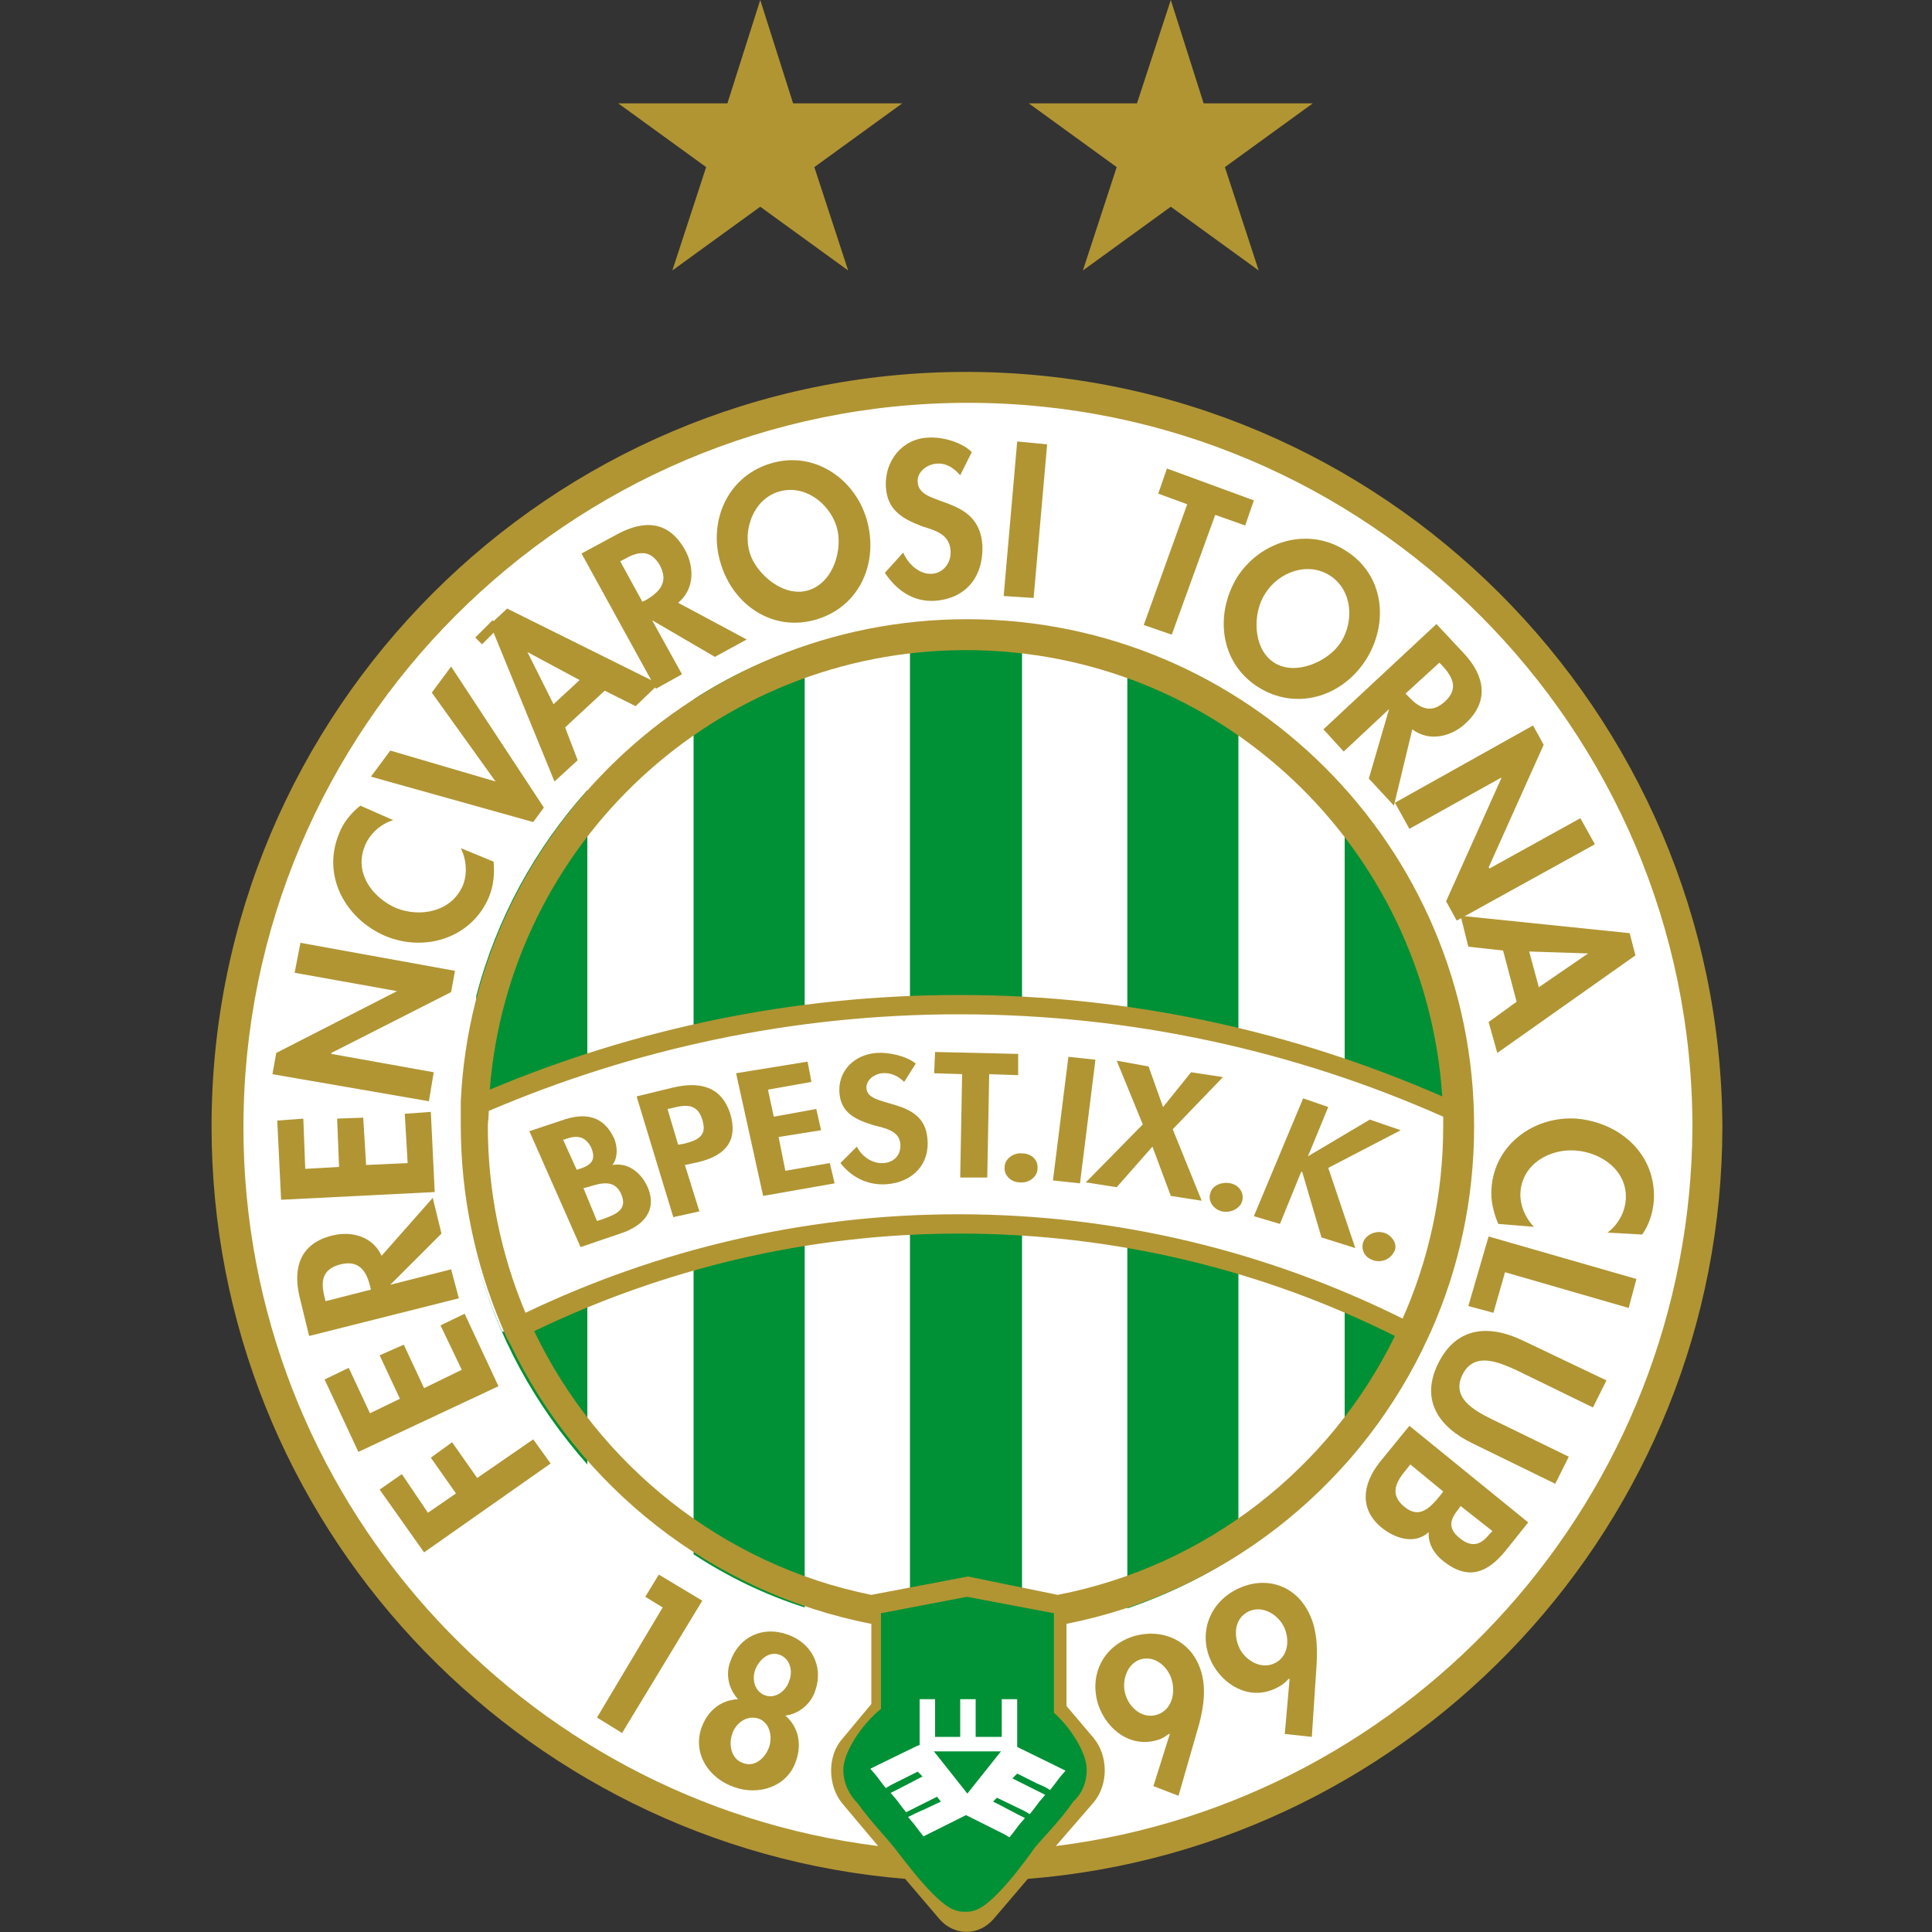 <?xml version="1.0" encoding="utf-8"?>
<!-- Generator: Adobe Illustrator 21.1.0, SVG Export Plug-In . SVG Version: 6.00 Build 0)  -->
<svg version="1.1" id="Layer_1" xmlns="http://www.w3.org/2000/svg" xmlns:xlink="http://www.w3.org/1999/xlink" x="0px" y="0px"
	 viewBox="0 0 200 200" style="enable-background:new 0 0 200 200;" xml:space="preserve">
<rect x="0" y="0" width="200" height="200" fill="#333333" stroke="none"/>
<style type="text/css">
	.st0{fill:#FFFFFF;}
	.st1{fill:#009036;}
	.st2{fill:#B19533;}
	.st3{fill:none;}
</style>
<g>
	<circle class="st0" cx="100" cy="116.7" r="76.9"/>
	<path class="st1" d="M60.8,151.6V81.8c-5.4,6-9.4,13.3-11.5,21.3v27.1C51.4,138.3,55.4,145.5,60.8,151.6z"/>
	<path class="st1" d="M150.7,130.3v-27.2c-2.1-8-6.2-15.3-11.5-21.3v69.8C144.6,145.5,148.6,138.3,150.7,130.3z"/>
	<path class="st1" d="M128.2,160.9V72.5c-3.6-2.3-7.4-4.2-11.5-5.5v99.5C120.8,165.1,124.7,163.2,128.2,160.9z"/>
	<path class="st1" d="M100,169.2c1.9,0,3.9-0.1,5.8-0.3V64.5c-1.9-0.2-3.8-0.3-5.8-0.3c-1.9,0-3.9,0.1-5.8,0.3v104.3
		C96.1,169.1,98.1,169.2,100,169.2z"/>
	<path class="st1" d="M83.3,166.4V66.9c-4.1,1.4-8,3.2-11.5,5.5v88.5C75.3,163.2,79.2,165.1,83.3,166.4z"/>
	<polyline class="st2" points="68.6,166.4 61.8,177.8 64.4,179.4 72.7,165.7 68.2,163 66.8,165.3 68.6,166.4 68.6,166.4 	"/>
	<path class="st2" d="M78.5,177.9c1.2,0.4,1.5,1.9,1.1,3c-0.4,1.1-1.5,2.1-2.7,1.6c-1.2-0.4-1.5-1.9-1.1-3
		C76.1,178.5,77.2,177.5,78.5,177.9L78.5,177.9 M76.4,175.9c-1.9,0.1-3.2,1.3-3.8,3c-0.9,2.7,0.8,5.2,3.4,6.1c2.5,0.9,5.5,0,6.4-2.7
		c0.6-1.7,0.3-3.5-1.1-4.7c1.5-0.2,2.7-1.3,3.1-2.6c0.9-2.6-0.5-5-2.9-5.8c-2.5-0.9-5,0.2-5.9,2.8C75.1,173.3,75.4,174.8,76.4,175.9
		L76.4,175.9 M80.7,171.3c1.1,0.4,1.4,1.7,1,2.7c-0.3,1-1.4,1.9-2.5,1.5c-1.1-0.4-1.4-1.7-1-2.7C78.6,171.8,79.6,170.9,80.7,171.3
		L80.7,171.3"/>
	<path class="st2" d="M122,185.9l2.1-7.3c0.5-1.8,0.8-3.9,0.2-5.7c-1-3.1-4-4.4-7-3.5c-3.1,1-4.6,4-3.6,7.1c0.9,2.6,3.4,4.5,6.2,3.6
		c0.4-0.1,0.8-0.4,1.1-0.6l0.1,0l-1.7,5.4L122,185.9L122,185.9 M118,171.8c1.5-0.5,2.9,0.7,3.3,2.1c0.4,1.4,0,3.1-1.5,3.6
		c-1.5,0.5-2.9-0.7-3.3-2.1C116.1,174.1,116.6,172.3,118,171.8L118,171.8"/>
	<path class="st2" d="M135.8,179.8l0.5-7.6c0.1-1.9,0-3.9-1-5.6c-1.6-2.8-4.8-3.5-7.6-1.9c-2.8,1.6-3.7,4.9-2.1,7.7
		c1.4,2.4,4.2,3.7,6.8,2.2c0.4-0.2,0.7-0.5,1-0.8l0.1,0l-0.5,5.7L135.8,179.8L135.8,179.8 M129.1,166.9c1.4-0.8,3,0.1,3.7,1.3
		c0.7,1.2,0.7,3.1-0.7,3.9c-1.4,0.8-3-0.1-3.7-1.3C127.7,169.5,127.7,167.7,129.1,166.9L129.1,166.9"/>
	<path class="st3" d="M49,116.7c0-28.1,22.8-51,51-51c28.1,0,51,22.8,51,51c0,28.1-22.8,51-51,51C71.9,167.7,49,144.8,49,116.7
		L49,116.7z"/>
	<path class="st0" d="M47.5,115.4c0,0.4,0,0.9,0,1.3c0,7.6,1.6,14.7,4.5,21.2c14.2-7.4,30.2-11.6,47.3-11.6c17.5,0,34,4.4,48.4,12.2
		c3.1-6.7,4.8-14.1,4.8-21.9c0-0.2,0-0.4,0-0.6c-16.1-7.6-34.2-11.9-53.2-11.9C80.8,104.1,63.3,108.2,47.5,115.4z"/>
	<polyline class="st2" points="41.6,152.6 39.3,154.2 43.9,160.7 57,151.5 55.2,149 49.4,153 46.8,149.3 44.6,150.9 47.2,154.6 
		44.3,156.6 41.6,152.6 41.6,152.6 	"/>
	<polyline class="st2" points="36.1,141.6 33.6,142.8 37.1,150.3 51.6,143.5 48.1,136 45.6,137.2 47.8,141.8 43.9,143.7 41.8,139.2 
		39.3,140.3 41.4,144.8 38.3,146.3 36.1,141.6 36.1,141.6 	"/>
	<path class="st2" d="M39.5,130c-0.9-2-3.1-2.6-5.1-2.1c-3.3,0.8-4.1,3.3-3.4,6.3l1,4.1l15.5-3.9l-0.8-3l-6.3,1.6l0,0l5.3-5.3
		l-0.9-3.7L39.5,130L39.5,130 M33.7,134.7l-0.1-0.4c-0.4-1.6-0.3-2.9,1.6-3.4c1.9-0.5,2.7,0.6,3.1,2.2l0.1,0.4L33.7,134.7
		L33.7,134.7"/>
	<polyline class="st2" points="31.4,115.8 28.7,116 29.1,124.2 45,123.4 44.6,115.1 41.9,115.3 42.2,120.4 37.9,120.6 37.6,115.7 
		34.9,115.8 35.1,120.8 31.6,121 31.4,115.8 31.4,115.8 	"/>
	<polyline class="st2" points="44.4,114 44.9,111 34.3,109.1 34.3,109 46.7,102.7 47.1,100.5 31.1,97.6 30.5,100.7 41.1,102.6 
		41.1,102.6 28.6,109 28.2,111.2 44.4,114 44.4,114 	"/>
	<path class="st2" d="M37.3,83.4c-1,0.8-1.8,1.8-2.2,2.9c-1.8,4.3,0.6,8.8,4.8,10.6c4.1,1.7,8.9,0.2,10.7-4c0.5-1.2,0.6-2.4,0.5-3.7
		l-3.4-1.4c0.6,1.2,0.7,2.7,0.2,3.9C46.7,94.4,43.5,95,41,94c-2.5-1.1-4.4-3.7-3.2-6.5c0.5-1.2,1.6-2.2,2.9-2.6L37.3,83.4L37.3,83.4
		"/>
	<polyline class="st2" points="40.4,77.7 38.4,80.4 55.2,85.1 56.3,83.6 46.7,69 44.7,71.7 51.3,80.9 51.3,80.9 40.4,77.7 
		40.4,77.7 	"/>
	<path class="st2" d="M70.2,62.4c1.7-1.4,1.7-3.7,0.7-5.5c-1.7-3-4.2-3.1-7-1.6l-3.7,2l7.7,14l2.7-1.5l-3.1-5.6l0,0l6.5,3.8l3.3-1.8
		L70.2,62.4L70.2,62.4 M64.2,58.1l0.4-0.2c1.4-0.8,2.7-1.1,3.7,0.6c0.9,1.7,0.1,2.7-1.4,3.6l-0.4,0.2L64.2,58.1L64.2,58.1"/>
	<path class="st2" d="M84.6,64.1c4.5-1.4,6.4-6,5.1-10.4c-1.3-4.3-5.6-7.1-10-5.7c-4.5,1.4-6.4,6.1-5.1,10.3
		C75.9,62.7,80.1,65.5,84.6,64.1L84.6,64.1 M80.6,50.9c2.6-0.8,5.2,1.1,6,3.6c0.7,2.3-0.3,5.8-2.9,6.6c-2.5,0.8-5.4-1.6-6.1-3.9
		C76.9,54.8,78,51.7,80.6,50.9L80.6,50.9"/>
	<path class="st2" d="M100.6,46.8c-1-1-3-1.6-4.5-1.5c-2.7,0.1-4.5,2.4-4.4,5c0.1,2.5,1.7,3.4,3.8,4.2c1.3,0.4,2.8,0.8,2.9,2.5
		c0.1,1.2-0.7,2.3-1.9,2.4c-1.3,0.1-2.5-1-3-2.2l-1.9,2.1c1.2,1.8,2.9,3,5.1,2.9c3.3-0.2,5.1-2.5,5-5.7c-0.3-5.4-6.6-3.9-6.7-6.6
		c-0.1-1,0.9-1.8,1.9-1.9c1-0.1,1.8,0.4,2.5,1.2L100.6,46.8L100.6,46.8"/>
	<polyline class="st2" points="108.4,46 105.3,45.7 103.9,61.7 107,61.9 108.4,46 108.4,46 	"/>
	<polyline class="st2" points="125.8,53.3 128.9,54.4 129.8,51.8 120.8,48.5 119.9,51.1 122.9,52.2 118.4,64.7 121.3,65.7 
		125.8,53.3 125.8,53.3 	"/>
	<path class="st2" d="M130.2,71.1c3.9,2.5,8.7,1.1,11.2-2.8c2.4-3.8,1.9-8.8-2.1-11.3c-3.9-2.5-8.8-1-11.2,2.7
		C125.7,63.6,126.3,68.6,130.2,71.1L130.2,71.1 M137.7,59.6c2.3,1.5,2.5,4.7,1.1,6.9c-1.3,2-4.7,3.5-6.9,2.1
		c-2.2-1.4-2.3-5.1-0.9-7.2C132.4,59.2,135.4,58.1,137.7,59.6L137.7,59.6"/>
	<path class="st2" d="M146.2,75.5c1.7,1.3,4,0.8,5.5-0.6c2.5-2.3,2-4.9-0.1-7.2l-2.9-3.1L137,75.5l2.1,2.3l4.7-4.4l0,0l-2.1,7.2
		l2.6,2.8L146.2,75.5L146.2,75.5 M149,68.6l0.3,0.3c1.1,1.2,1.7,2.4,0.3,3.7c-1.4,1.3-2.6,0.8-3.8-0.5l-0.3-0.3L149,68.6L149,68.6"
		/>
	<polyline class="st2" points="144.4,83.1 145.9,85.8 155.4,80.5 155.4,80.6 149.7,93.3 150.8,95.3 165.1,87.4 163.6,84.7 
		154.2,89.9 154.1,89.8 159.8,77.1 158.7,75.1 144.4,83.1 144.4,83.1 	"/>
	<path class="st2" d="M157,103.7l-2.9,2.1l0.9,3.2l14.3-10.1l-0.6-2.3l-17.5-1.8l0.8,3.2l3.6,0.4L157,103.7L157,103.7 M159.3,102.2
		l-1-3.7l6.1,0.2l0,0L159.3,102.2L159.3,102.2"/>
	<path class="st2" d="M170,127.8c0.7-1,1.1-2.2,1.2-3.5c0.3-4.7-3.4-8.1-8-8.5c-4.4-0.3-8.5,2.7-8.8,7.2c-0.1,1.3,0.2,2.5,0.7,3.7
		l3.7,0.3c-0.9-0.9-1.5-2.3-1.4-3.6c0.2-2.9,3-4.5,5.7-4.3c2.7,0.2,5.4,2.1,5.2,5.1c-0.1,1.3-0.8,2.6-1.9,3.4L170,127.8L170,127.8"
		/>
	<polyline class="st2" points="168.6,135.4 169.4,132.4 154.1,128 152,135.2 154.6,135.9 155.8,131.7 168.6,135.4 168.6,135.4 	"/>
	<path class="st2" d="M157.7,138.8c-3.5-1.7-6.9-1.5-8.8,2.3c-1.9,3.8,0,6.6,3.5,8.3l8.6,4.2l1.4-2.8l-8-3.9c-1.8-0.9-4.2-2.2-3-4.6
		c1.2-2.4,3.7-1.3,5.5-0.5l8,3.9l1.4-2.8L157.7,138.8L157.7,138.8"/>
	<path class="st2" d="M149.4,154.4l-0.3,0.4c-1,1.2-2.1,2.5-3.7,1.2c-1.6-1.3-0.9-2.6,0.2-3.9l0.4-0.5L149.4,154.4L149.4,154.4
		 M145.9,147.6l-3.1,3.8c-1.8,2.3-2.1,4.9,0.3,6.8c1.4,1.1,3.4,1.7,4.8,0.4c-0.1,1.2,0.6,2.3,1.5,3c2.5,2,4.5,1.3,6.4-1l2.4-3
		L145.9,147.6L145.9,147.6 M154.5,158.5l-0.3,0.3c-0.8,1-1.7,1.5-3,0.5c-1.3-1-1.2-1.9-0.2-3.1l0.2-0.3L154.5,158.5L154.5,158.5"/>
	<path class="st2" d="M100,38.5c-43.1,0-78.1,35.1-78.1,78.1c0,41,31.7,74.6,71.8,77.9l3.5,4.1c1.5,1.8,4.1,1.9,5.7,0l3.5-4.1
		c40.2-3.2,71.9-36.9,71.9-77.9C178.1,73.6,143.1,38.5,100,38.5z M100.2,163.2l-10,1.9c-15.4-3.1-28.3-13.5-34.9-27.3
		c13.3-6.4,28.2-10.1,44-10.1c16.2,0,31.5,3.8,45.1,10.6c-6.7,13.7-19.5,23.8-34.9,26.8L100.2,163.2z M50.6,115
		c15-6.4,31.4-10,48.7-10c17.8,0,34.8,3.8,50.1,10.6c0,0.3,0,0.7,0,1c0,7.1-1.5,13.8-4.2,19.9c-13.9-6.9-29.5-10.8-46-10.8
		c-16,0-31.2,3.7-44.8,10.2c-2.5-5.9-3.9-12.5-3.9-19.3C50.5,116.1,50.6,115.6,50.6,115z M50.7,112.8c2-25.4,23.3-45.5,49.3-45.5
		c26.2,0,47.6,20.4,49.3,46.2C134,106.8,117.1,103,99.3,103C82.1,103,65.7,106.5,50.7,112.8z M109.3,191.1l3.9-4.5
		c1.6-1.9,1.5-4.9,0-6.7l-2.8-3.3v-8.5c16.2-3.2,29.7-13.9,36.8-28.3c0,0,0,0,0,0c0-0.1,0.1-0.1,0.1-0.2c0.2-0.5,0.5-1,0.7-1.5
		c0-0.1,0.1-0.1,0.1-0.2c0,0,0,0,0,0c2.9-6.5,4.5-13.7,4.5-21.3c0-28.9-23.5-52.5-52.5-52.5c-28.1,0-51.1,22.2-52.4,49.9
		c0,0,0,0,0,0c0,0.1,0,0.2,0,0.3c0,0.5,0,1.1,0,1.6c0,0.1,0,0.2,0,0.3c0,0,0,0,0,0c0,0.1,0,0.2,0,0.3c0,7.3,1.5,14.3,4.2,20.7
		c0,0,0,0,0,0c0.2,0.5,0.4,0.9,0.6,1.4c0.1,0.1,0.1,0.2,0.2,0.3c0,0.1,0,0.1,0.1,0.2c0,0,0,0,0,0c7.1,14.8,20.9,25.8,37.4,29v8.3
		l-3,3.6c-1.6,1.8-1.5,4.9,0,6.7l3.7,4.4c-37-4.6-65.7-36.2-65.7-74.4c0-41.3,33.6-75,75-75c41.3,0,75,33.6,75,75
		C175,154.9,146.3,186.5,109.3,191.1z"/>
	<path class="st1" d="M112.5,183.2c0-1.7-1.6-4.3-3.4-5.9V167l-9-1.7l-8.9,1.7v9.9c-2,1.6-3.9,4.5-3.9,6.3c0,1.4,0.6,2.6,1.5,3.5
		c1.2,1.7,3.1,3.7,3.8,4.6c1.1,1.4,4.6,6.2,6.5,6.5c0.2,0.1,0.5,0.1,0.8,0.1c0.3,0,0.6,0,0.9-0.1c2-0.5,5.3-5.1,6.3-6.5
		c0.8-1,2.8-3,4-4.8C112,185.7,112.5,184.5,112.5,183.2z"/>
	<g>
		<polygon class="st0" points="94.6,188.3 98,186.6 97.1,185.5 93.8,187.2 92.7,185.8 96,184.1 95.1,183 91.8,184.7 90.7,183.2 
			95.7,180.7 100.8,187.2 95.7,189.7 		"/>
		<path class="st0" d="M95.6,181.2l4.6,5.8l-4.4,2.2l-0.6-0.8c0.9-0.4,2.7-1.4,3.3-1.7c-0.2-0.3-0.7-0.9-1.3-1.7l-3.3,1.7l-0.6-0.8
			l3.3-1.7c-0.6-0.8-1.2-1.5-1.4-1.7c-0.6,0.3-2.4,1.2-3.4,1.7l-0.6-0.8l3.9-1.9L95.6,181.2 M95.8,180.3l-0.5,0.3l-0.5,0.2l-3.9,1.9
			l-0.8,0.4l0.6,0.7l0.6,0.8l0.4,0.5l0.5-0.3c0.8-0.4,2-1,2.8-1.4l0.4,0.4l0.1,0.1l-2.5,1.3l-0.8,0.4l0.6,0.7l0.6,0.8l0.4,0.5
			l0.6-0.3L97,186l0.4,0.5l-1.7,0.8l-0.9,0.4l-0.8,0.4l0.6,0.7l0.6,0.8l0.4,0.5l0.6-0.3l4.4-2.2l0.8-0.4l-0.6-0.7l-4.6-5.8
			L95.8,180.3L95.8,180.3z"/>
	</g>
	<g>
		<polygon class="st0" points="99.4,187.2 104.5,180.7 109.7,183.2 108.6,184.6 105.1,183 104.2,184.1 107.7,185.8 106.5,187.2 
			103.1,185.5 102.3,186.6 105.7,188.3 104.5,189.7 		"/>
		<path class="st0" d="M104.7,181.2l4.5,2.2l-0.6,0.8c-1-0.5-2.8-1.4-3.4-1.7c-0.2,0.3-0.8,1-1.4,1.7l3.4,1.7l-0.6,0.8l-3.4-1.7
			c-0.6,0.7-1.1,1.4-1.3,1.7c0.6,0.3,2.5,1.2,3.4,1.7l-0.6,0.8l-4.4-2.2l4.3-5.4L104.7,181.2 M104.4,180.3l-0.4,0.5l-0.3,0.4
			l-4.3,5.4l-0.6,0.7l0.8,0.4l4.4,2.2l0.5,0.3l0.4-0.5l0.6-0.8l0.6-0.7l-0.8-0.4l-1.9-1l-0.6-0.3l0,0l0.4-0.4l2.9,1.4l0.5,0.3
			l0.4-0.5l0.6-0.8l0.6-0.7l-0.8-0.4l-2.6-1.3l0.3-0.3l0.2-0.2l2,1l0.9,0.4l0.5,0.3l0.4-0.5l0.6-0.8l0.6-0.7l-0.8-0.4l-4.5-2.2
			L104.4,180.3L104.4,180.3z"/>
	</g>
	<path class="st0" d="M103.7,175.9c0,1.1,0,3.1,0,3.9c-0.5,0-1.5,0-2.7,0l0-3.9h-1.6l0,3.9c-1.1,0-2.1,0-2.6,0c0-0.9,0-2.9,0-3.9
		h-1.6l0,5.4h10.1l0-5.4H103.7z"/>
	<path class="st2" d="M52.5,63l-1.4,1.3L51,64.2L49.2,66l0.7,0.7l1.2-1.2l6.3,15.4l2.4-2.2l-1.3-3.4l4.1-3.8l3.2,1.6l2.4-2.3
		L52.5,63z M57.3,72.9l-2.7-5.4l0,0l5.4,2.9L57.3,72.9z"/>
	<path class="st2" d="M60.4,123l0.4-0.1c1.3-0.4,2.8-0.9,3.5,0.7c0.7,1.6-0.5,2.1-1.9,2.6l-0.6,0.2L60.4,123L60.4,123 M60.1,129.1
		l4.1-1.4c2.5-0.8,3.9-2.5,2.8-4.9c-0.6-1.3-1.9-2.5-3.6-2.2c0.6-0.8,0.5-1.9,0.2-2.7c-1.1-2.4-3-2.8-5.5-1.9l-3.3,1.1L60.1,129.1
		L60.1,129.1 M58.3,118l0.3-0.1c1.1-0.4,2-0.3,2.6,0.9c0.5,1.2,0.1,1.8-1.2,2.2l-0.3,0.1L58.3,118L58.3,118"/>
	<path class="st2" d="M70.9,120.6l1.4-0.3c2.9-0.7,4.1-2.3,3.3-5c-0.9-2.8-3.1-3.4-6-2.7l-3.7,0.9l3.8,12.5l2.7-0.6L70.9,120.6
		L70.9,120.6 M69.1,114.8l0.5-0.1c1.5-0.4,2.6-0.4,3.1,1.2c0.5,1.6-0.3,2.1-1.9,2.5l-0.6,0.1L69.1,114.8L69.1,114.8"/>
	<polyline class="st2" points="84,112 83.6,109.9 76.2,111.1 79,123.8 86.4,122.5 85.9,120.4 81.3,121.2 80.6,117.7 85,117 
		84.5,114.8 80.1,115.6 79.5,112.8 84,112 84,112 	"/>
	<path class="st2" d="M94.8,110.1c-1-0.8-2.8-1.2-4.1-1.1c-2.4,0.2-4,2-3.8,4.2c0.2,2,1.6,2.7,3.6,3.3c1.2,0.3,2.6,0.6,2.7,1.9
		c0.1,1-0.5,1.9-1.7,2c-1.2,0.1-2.3-0.7-2.8-1.7l-1.7,1.7c1.1,1.4,2.7,2.3,4.7,2.2c2.9-0.2,4.6-2.2,4.3-4.8c-0.4-4.3-6.1-3-6.3-5.1
		c-0.1-0.8,0.7-1.5,1.6-1.6c0.9-0.1,1.7,0.3,2.3,0.9L94.8,110.1L94.8,110.1"/>
	<polyline class="st2" points="102.4,111.2 105.4,111.3 105.4,109.1 96.8,108.9 96.7,111.1 99.6,111.2 99.4,121.9 102.2,121.9 
		102.4,111.2 102.4,111.2 	"/>
	<path class="st2" d="M105.8,119.4c-0.9-0.1-1.8,0.6-1.8,1.4c-0.1,0.8,0.6,1.6,1.6,1.6c0.9,0.1,1.8-0.6,1.8-1.4
		C107.5,120.1,106.8,119.4,105.8,119.4L105.8,119.4"/>
	<polyline class="st2" points="113.4,109.7 110.6,109.4 109,122.2 111.8,122.5 113.4,109.7 113.4,109.7 	"/>
	<polyline class="st2" points="118.3,116.4 112.4,122.4 115.6,122.9 119.3,118.7 121.2,123.8 124.4,124.3 121.4,116.9 126.6,111.5 
		123.3,111 120.4,114.6 118.9,110.4 115.6,109.8 118.3,116.4 118.3,116.4 	"/>
	<path class="st2" d="M127.4,122.5c-0.9-0.2-1.9,0.2-2.1,1c-0.3,0.8,0.3,1.7,1.2,1.9c0.9,0.2,1.9-0.3,2.1-1.1
		C128.8,123.5,128.3,122.7,127.4,122.5L127.4,122.5"/>
	<polyline class="st2" points="135.4,119.7 135.4,119.7 137.5,114.6 134.9,113.7 129.8,125.9 132.5,126.7 134.7,121.3 134.8,121.3 
		136.8,128.1 140.3,129.2 137.5,120.9 145,117 141.8,115.9 135.4,119.7 135.4,119.7 	"/>
	<path class="st2" d="M143.5,127.7c-0.9-0.4-1.9,0-2.3,0.7c-0.4,0.8,0,1.7,0.8,2c0.9,0.4,1.9,0,2.3-0.8
		C144.7,129,144.3,128.1,143.5,127.7L143.5,127.7"/>
	<polygon class="st2" points="78.7,0 82.1,10.7 93.4,10.7 84.3,17.3 87.8,28 78.7,21.4 69.6,28 73.1,17.3 64,10.7 75.3,10.7 	"/>
	<polygon class="st2" points="121.2,0 124.6,10.7 135.9,10.7 126.8,17.3 130.3,28 121.2,21.4 112.1,28 115.6,17.3 106.5,10.7 
		117.7,10.7 	"/>
</g>
</svg>
